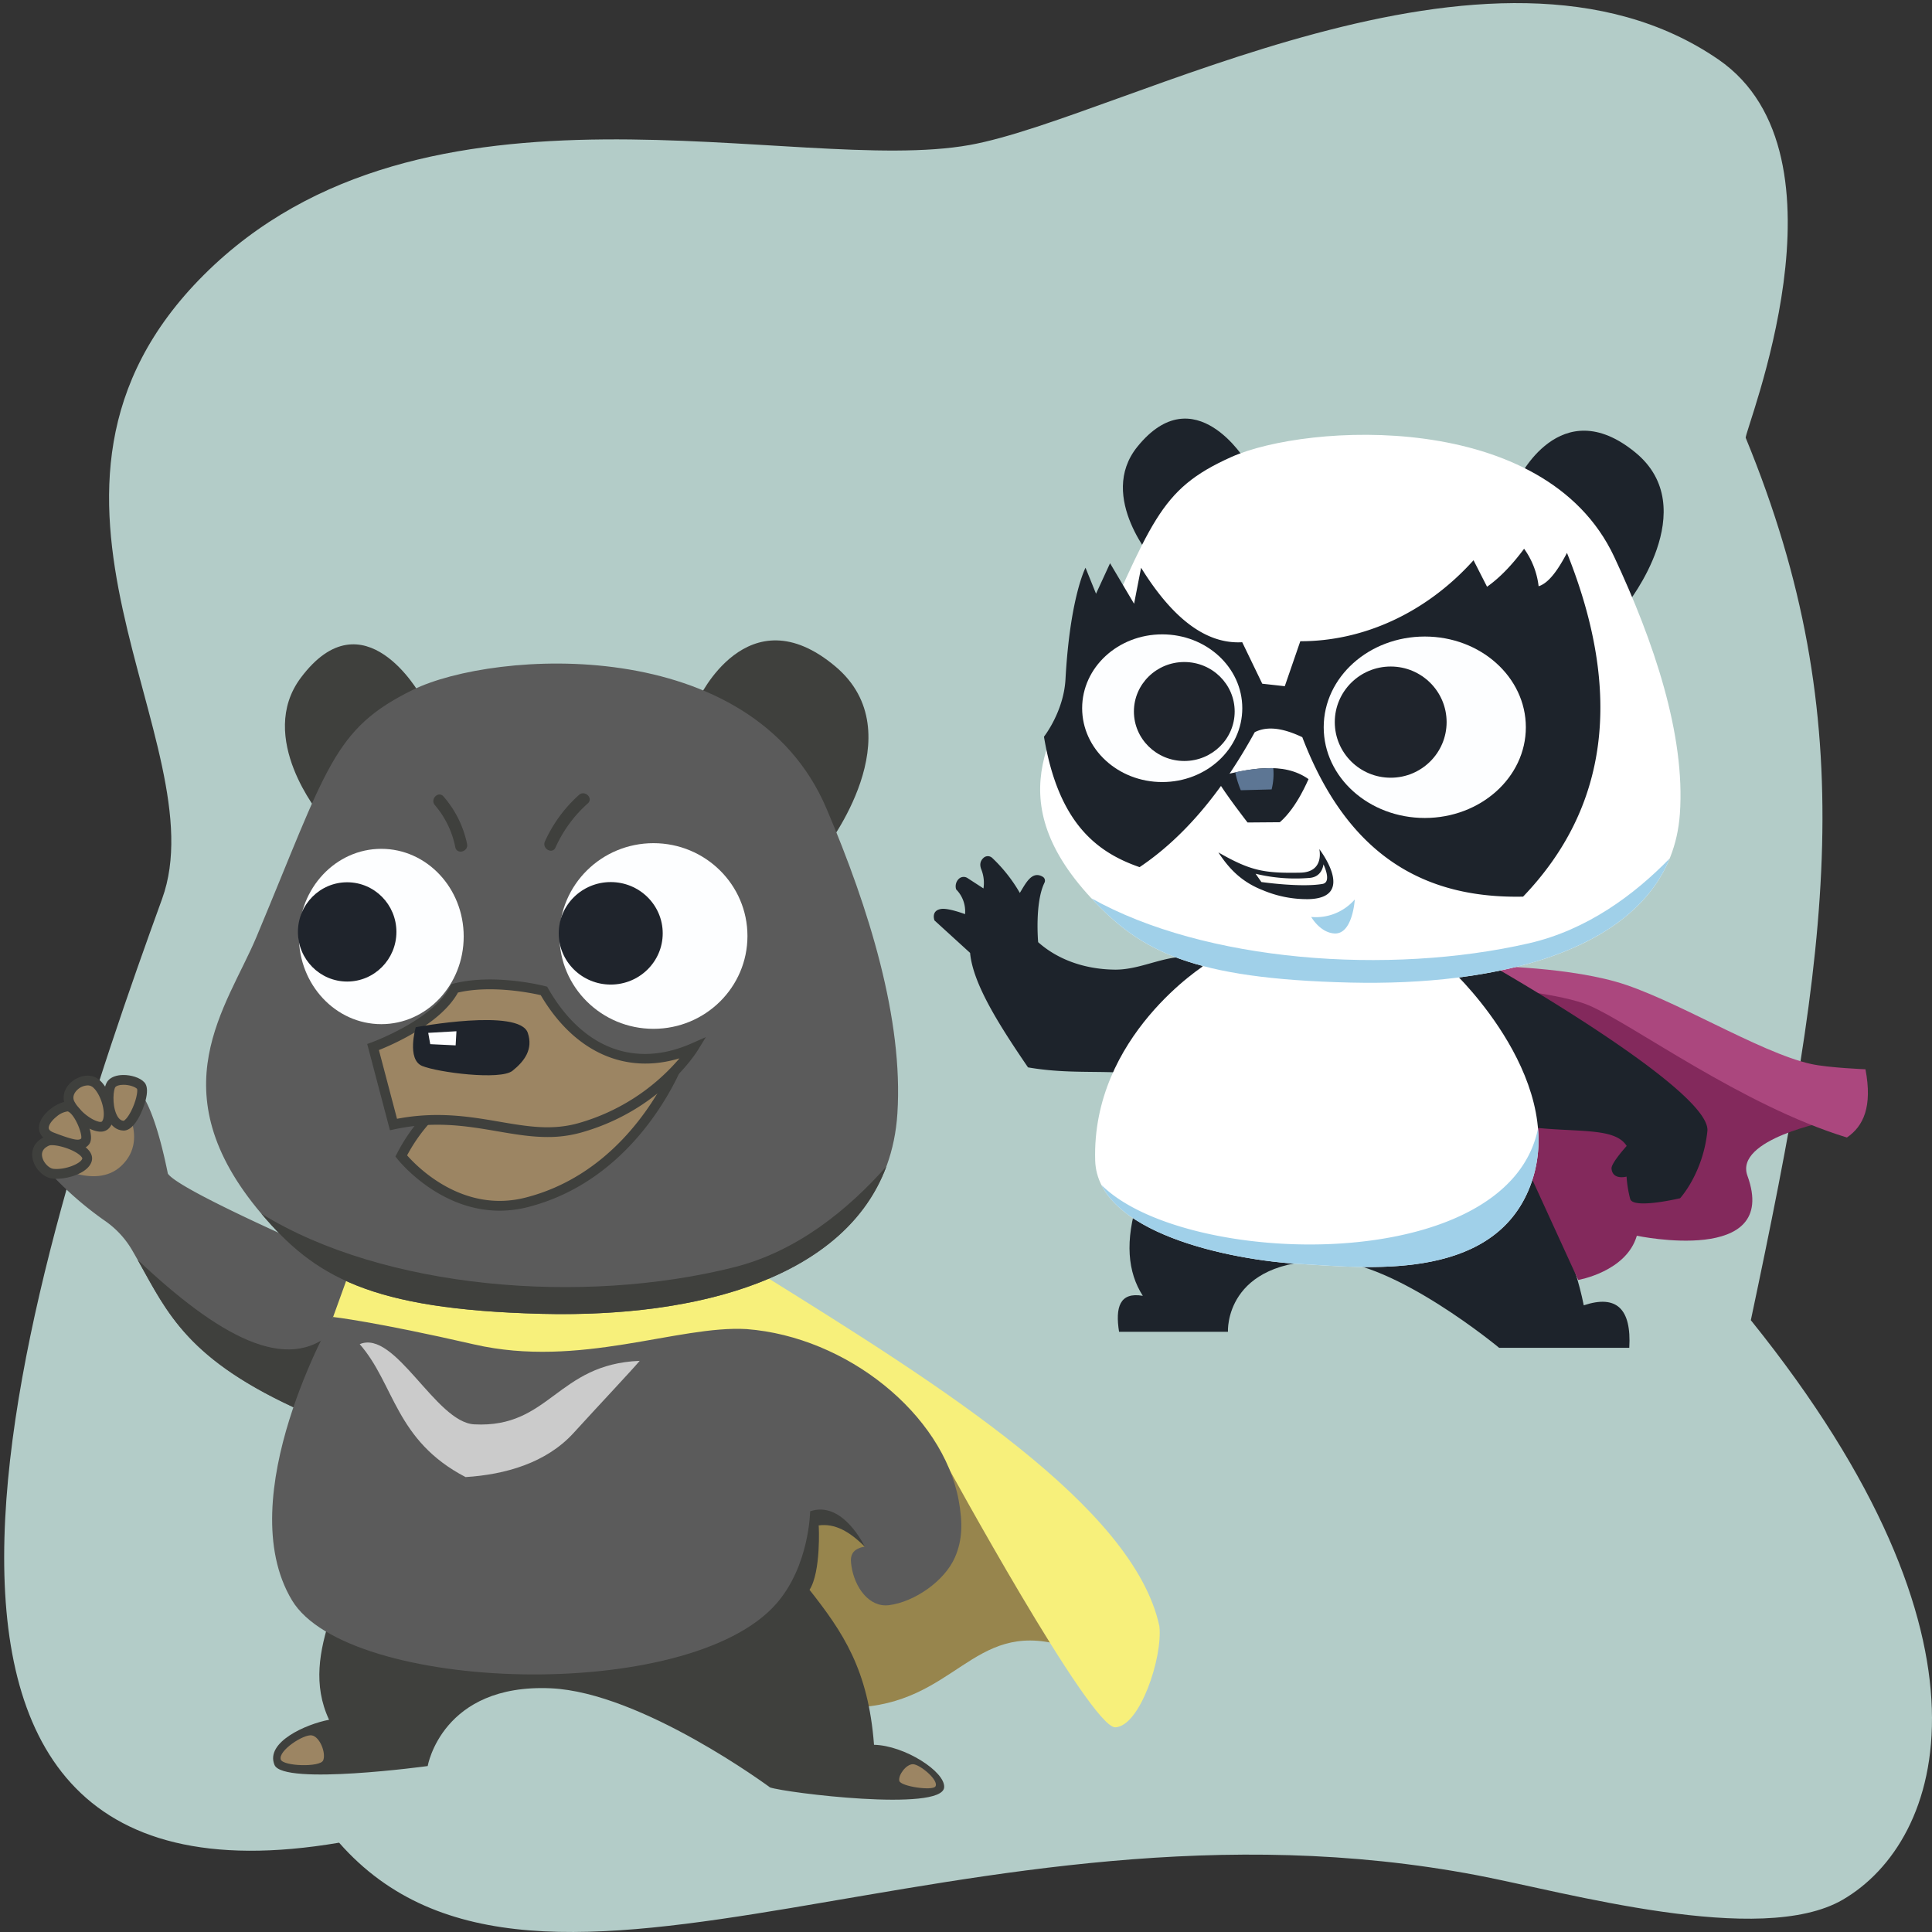 <?xml version="1.0" encoding="UTF-8"?> <svg xmlns="http://www.w3.org/2000/svg" xmlns:xlink="http://www.w3.org/1999/xlink" width="600" height="600" viewBox="0 0 600 600"><rect x="0" y="0" width="600" height="600" fill="#333333" stroke="none"/><defs><symbol id="Panda_Girl" data-name="Panda Girl" viewBox="0 0 415.611 409.321"><path d="M264.3,330.275c11.563,20.072,20.835,40.171,24.881,60.33,14.571-4.815,21.269,1.5,20.257,18.716l-57.908,0s-46.245-38.026-75.787-38.366c-46.69-.537-44.873,31.32-44.873,31.32H82.429c-1.713-10.693.199-17.641,10.569-15.853-6.754-10.398-8.065-24.136-2.202-42.275Z" fill="#1d232b"></path><path d="M211.404,250.298l51.193,76.954,24.11,52.183s21.468-3.633,26.092-19.486c0,0,63.851,13.431,49.211-26.422-5.945-16.183,36.33-24.11,36.33-24.11l-101.725-57.798Z" fill="#83295c"></path><path d="M242.78,241.05s35.339,0,60.44,6.936,64.008,31.29,87.192,36.33c7.596,1.651,24.11,2.312,24.11,2.312,3.166,16.471-.874,25.085-8.257,30.055C359.694,302.587,311.233,266.962,291.66,258.555c-12.058-5.179-42.608-7.986-42.608-7.986Z" fill="#ab477e"></path><path d="M244.483,238.789s101.632,56.815,99.706,75.07c-1.971,18.683-12.141,29.575-12.141,29.575s-20.886,4.935-22.207.311a52.13,52.13,0,0,1-1.614-9.837s-6.229,1.726-6.687-3.549c-.208-2.387,6.745-9.962,6.745-9.962-5.292-8.302-21.688-5.811-42.994-8.287l-45.908-74.972Z" fill="#1d232b"></path><path d="M121.043,238.917c-13.706-5.78-26.439,3.97-40.495,3.819s-25.883-4.808-34.12-12.103c0,0-1.573-17.301,2.806-26.173a1.981,1.981,0,0,0-.693-2.592c-4.755-2.839-7.462,2.482-10.259,7.077a67.782,67.782,0,0,0-12.308-15.44,2.866,2.866,0,0,0-4.005.142c-.915.886-1.875,2.426-.795,5.034a15.936,15.936,0,0,1,.925,8.284l-7.117-4.575a3.143,3.143,0,0,0-3.922.421h0a4.538,4.538,0,0,0-1.117,4.583,13.679,13.679,0,0,1,3.962,10.899s-7.39-2.771-10.605-2.293c-4.699.699-3,5.057-3,5.057L16.152,235.367c1.241,13.582,12.864,31.722,25.761,50.422,17.229,2.972,31.596,1.321,46.459,2.642Z" fill="#1d232b"></path><path d="M231.683,244.219s52.839,49.604,32.855,95.834c-17.503,40.491-73.465,33.85-100.937,32.395-31.839-1.687-90.814-13.805-91.792-45.555-1.694-55.003,49.114-86.386,49.114-86.386Z" fill="#fff"></path><path d="M74.558,337.548v0c12.083,23.866,61.049,33.416,89.044,34.899,27.472,1.456,83.433,8.097,100.937-32.395a56.049,56.049,0,0,0,4.285-27.301h0C255.393,378.185,111.439,374.135,74.558,337.548Z" fill="#a0d0e9"></path><path d="M259.884,27.072S278.58-12.287,312.115,14.894c30.417,24.653-3.687,66.831-3.687,66.831Z" fill="#1d232b"></path><path d="M98.408,63.303s-26-28.671-7.828-50.92c25.442-31.151,48.275,6.29,48.275,6.29Z" fill="#1d232b"></path><path d="M132.471,16.876C165.662,2.199,271.874-4.39,302.742,60.907c17.593,37.217,31.708,78.441,29.208,113.222-3.983,55.413-71.03,76.08-146.717,74.307-70.427-1.65-93.258-13.844-115.163-37.165C27.097,165.519,55.986,134.575,68.079,108.532,97.288,45.631,99.525,31.444,132.471,16.876Z" fill="#fff"></path><path d="M281.718,59.156c25.174,62.191,18.166,112.48-19.523,151.424-42.432.88-77.535-16.62-98.236-70.238-7.953-3.737-15.224-5.195-21.162-2.202-15.279,27.547-32.451,46.957-51.234,59.449-19.49-6.662-36.205-19.857-42.547-57.468,0,0,8.783-10.988,9.579-25.321,2.005-36.11,8.91-49.101,8.91-49.101L72.183,77.148l6.237-13.431L89.112,81.552l3.119-15.853c13.857,22.14,28.788,33.752,44.997,32.807l8.91,18.275,10.024,1.101,6.906-19.816c27.267.078,55.467-11.89,77.074-35.67l6.014,11.67c5.8-4.041,11.264-9.775,16.484-16.734a35.011,35.011,0,0,1,6.46,16.514C273.595,72.469,277.727,66.669,281.718,59.156Z" fill="#1d232b"></path><path d="M264.827,231.124c-62.348,14.179-144.305,8.202-194.756-19.854C91.976,234.591,114.807,246.785,185.234,248.435c65.991,1.546,125.406-13.971,142.189-54.699C311.578,209.853,290.582,225.267,264.827,231.124Z" fill="#a0d0e9"></path><ellipse cx="101.63" cy="127.573" rx="35.625" ry="32.529" fill="#fdfeff"></ellipse><ellipse cx="218.45" cy="135.964" rx="44.969" ry="39.963" fill="#fdfeff"></ellipse><ellipse cx="203.286" cy="133.703" rx="24.878" ry="24.492" fill="#1f242c"></ellipse><ellipse cx="111.45" cy="129.028" rx="22.416" ry="21.798" fill="#1f242c"></ellipse><g><path d="M125.244,157.905c4.935,8.119,14.357,20.009,14.357,20.009l14.357-.113c7.8-6.67,12.661-18.992,12.775-18.992C155.415,150.886,140.396,154.192,125.244,157.905Z" fill="#1d232b"></path><path d="M134.133,155.847a41.421,41.421,0,0,0,2.461,7.86l13.707-.359a27.795,27.795,0,0,0,.746-9.369A71.53,71.53,0,0,0,134.133,155.847Z" fill="#5d7694"></path></g><path d="M167.927,219.531s3.853,6.826,10.238,7.266c8.238.568,9.138-14.972,9.138-14.972A23.029,23.029,0,0,1,167.927,219.531Z" fill="#a0d0e9"></path><path d="M126.621,191.101c14.249,8.066,20.193,9.238,36.44,8.917,10.924-.216,8.462-10.373,8.462-10.373s16.864,21.523-4.829,22.043a50.938,50.938,0,0,1-20.201-3.894C136.714,204.036,131.191,198.013,126.621,191.101Z" fill="#1d232b"></path><path d="M143.171,200.496l2.583,3.647s17.568,2.498,27.2.836c4.336-.748.407-8.64.407-8.64s-.401,5.431-5.971,5.971A75.987,75.987,0,0,1,143.171,200.496Z" fill="#fffdf9"></path></symbol><symbol id="Superbear-2" data-name="Superbear" viewBox="0 0 461.96 474.352"><path d="M42.953,183.749s6.239,2.928,12.624,34.414c5.064,7.927,87.413,42.716,87.413,42.716L111.284,315.704C60.776,293.3,54.743,273.118,40.95,249.521a37.788,37.788,0,0,0-11.245-12.095A140.094,140.094,0,0,1,7.138,217.723Z" fill="#5b5b5b"></path><path d="M35.11,186.094s13.996,17.099,1.354,28.95c-11.054,10.363-29.798-1.701-29.798-1.701Z" fill="#9c8563"></path><g><path d="M37.413,198.567c3.968.145,9.33-13.872,7.101-16.349s-9.495-3.468-11.89-.826S30.642,198.319,37.413,198.567Z" fill="#9c8563"></path><path d="M37.478,200.568c-.047,0-.093-.001-.139-.002h0c-2.857-.105-5.2-1.989-6.6-5.307-2.104-4.992-1.901-12.668.401-15.21,1.3-1.434,3.523-2.223,6.264-2.223h.025c2.902.005,6.678.951,8.569,3.054,2.84,3.154-1.014,11.663-1.462,12.623C43.024,196.741,40.579,200.568,37.478,200.568Zm-.038-3.997Zm.045-.003h0Zm-.081-14.741c-1.824,0-2.899.469-3.299.908-.809.923-1.453,6.854.352,11.042.772,1.792,1.781,2.73,2.999,2.79.396-.1,1.63-1.164,3.043-3.911,2.145-4.167,2.802-8.228,2.467-9.164-.807-.81-3.104-1.661-5.542-1.665Zm5.542,1.617Z" fill="#3f403d"></path></g><g><path d="M29.651,198.549c3.58-2.685.991-13.624-3.633-17.339s-13.789,2.56-10.404,8.587C19.02,195.86,27.009,200.531,29.651,198.549Z" fill="#9c8563"></path><path d="M28.017,201.009a7.59,7.59,0,0,1-1.568-.174c-4.407-.929-9.932-5.348-12.578-10.059-1.9-3.386-1.006-7.373,2.28-10.156,2.982-2.526,7.758-3.67,11.121-.971,3.889,3.126,6.133,9.789,6.056,14.426-.047,2.793-.902,4.894-2.476,6.073v.001A4.609,4.609,0,0,1,28.017,201.009Zm-5.322-18.918a6.484,6.484,0,0,0-3.958,1.581c-.679.575-2.783,2.645-1.378,5.146,2.25,4.006,6.762,7.293,9.652,8.042a2.458,2.458,0,0,0,1.443.088c.522-.396.85-1.493.873-2.938.066-3.982-2.064-9.234-4.562-11.241A3.239,3.239,0,0,0,22.694,182.091Z" fill="#3f403d"></path></g><g><path d="M22.468,212.503c-.962,3.709-9.083,6.275-14.037,5.697s-10.321-9.743-2.394-13.294C9.791,203.226,23.624,208.045,22.468,212.503Z" fill="#9c8563"></path><path d="M9.945,220.283a15.05,15.05,0,0,1-1.745-.096c-3.747-.438-7.455-4.335-8.098-8.512-.575-3.747,1.289-6.879,5.117-8.594,3.817-1.712,12.871,1.107,16.838,4.461,2.551,2.155,2.684,4.16,2.346,5.463h0C23.209,217.613,15.549,220.283,9.945,220.283ZM8.119,206.542a3.27,3.27,0,0,0-1.265.19c-2.15.964-3.092,2.423-2.798,4.336.399,2.6,2.847,4.94,4.606,5.146,4.747.547,11.324-2.116,11.869-4.213.035-.137-.177-.66-1.057-1.404C16.635,208.196,10.937,206.542,8.119,206.542Z" fill="#3f403d"></path></g><g><path d="M21.642,205.072c1.817-1.982-2.147-12.303-6.11-14.119s-16.764,8.72-7.431,12.303C17.349,206.806,19.826,207.054,21.642,205.072Z" fill="#9c8563"></path><path d="M18.705,208.3c-2.638,0-6.179-1.203-11.321-3.178-3.396-1.304-4.359-3.405-4.568-4.938-.577-4.212,3.763-7.793,5.106-8.791,1.197-.889,5.348-3.68,8.443-2.26,3.797,1.74,6.708,8.203,7.48,12.022.498,2.465.26,4.188-.729,5.267h0A5.577,5.577,0,0,1,18.705,208.3Zm-4.254-15.564a8.689,8.689,0,0,0-4.494,2.138c-2.053,1.627-3.358,3.596-3.176,4.789.126.829,1.177,1.396,2.036,1.726,8.204,3.149,10.284,3.337,11.255,2.43.543-1.954-2.583-9.769-5.373-11.047A.693.693,0,0,0,14.451,192.736Zm5.717,10.984v0Z" fill="#3f403d"></path></g><path d="M123.614,282.457c-19.104,18.393-47.842,1.676-80.408-28.995,12.352,21.928,20.404,41.096,68.077,62.243l6.828-11.806Z" fill="#3f403d"></path><path d="M336.262,436.65c41.95-1.259,48.662-35.657,85.158-25.589l-49.92-95.226-70.476,37.335Z" fill="#97854d"></path><path d="M300.444,260.292c72.22,44.917,150.803,94.164,161.371,143.045,1.425,12.698-7.927,40.954-18.055,41.394S374.183,336.401,374.183,336.401L120.532,284.438l9.248-25.541Z" fill="#f7f07b"></path><path d="M344.898,451.887c-2.333-30.815-12.788-46.105-26.422-63.413,4.739-7.332,3.831-26.35,3.741-26.35,6.643-.897,12.608,2.414,18.957,8.763l18.256-5.863-37.162-15.696-200,50c-4.584,14.029-7.307,28.091-.636,42.32-9.422,1.771-26.269,9.168-22.349,18.495,3.574,8.503,62.752.44,62.752.44s5.835-33.798,50.422-31.816c37.308,1.658,89.835,40.561,89.835,40.561,6.42,2.202,70.459,10.107,71.339,0C374.19,462.927,357.419,452.153,344.898,451.887Z" fill="#3f403d"></path><path d="M123.284,276.842s17.025,1.892,57.798,11.229c43.266,9.908,83.559-7.927,111.633-6.275,41.059,3.143,80.306,34.754,86.862,70.018,1.686,9.071,1.586,16.205-1.486,23.284-4.312,9.938-16.781,18.336-27,19.651-8.339,1.073-14.202-7.514-15.44-16.018-.4-2.745-.953-6.845,5.45-7.927,0,0-9-19.073-22.376-14.45,0,0-.248,22.211-13.789,37.734-36.018,41.289-175.808,36.392-198.495-1.321C81.009,350.493,123.284,276.842,123.284,276.842Z" fill="#5b5b5b"></path><path d="M134.183,287.961c14.312,16.294,14.532,39.413,43.376,54.385,16.202-1.014,33.032-5.751,44.257-18.055,11.45-12.55,23.45-25.211,27.083-29.504-33.908,1.321-36.858,27.635-67.816,25.982C165.252,319.923,148.715,281.796,134.183,287.961Z" fill="#cbcbcb"></path><path d="M101.847,457.908c.881,2.752,16.108,3.268,17.363.364s-1.297-9.622-4.624-10.239S100.692,454.3,101.847,457.908Z" fill="#9c8563"></path><path d="M370.055,468.926c-1.205,1.881-14.268.005-14.791-2.287s2.748-6.826,5.588-6.807S371.635,466.46,370.055,468.926Z" fill="#9c8563"></path><path d="M272.899,24.182s20.097-43.765,56.147-13.541c32.697,27.413-3.963,74.312-3.963,74.312Z" fill="#3f403d"></path><path d="M118,71.411s-26.326-31.614-7.927-56.147c25.761-34.349,48.881,6.936,48.881,6.936Z" fill="#3f403d"></path><path d="M155.981,20.219C189.009,4.035,294.697-3.231,325.412,68.769c17.507,41.037,31.552,86.493,29.064,124.844-3.963,61.101-70.679,83.89-145.992,81.934-70.08-1.82-92.798-15.265-114.595-40.98-42.762-50.448-14.015-84.568-1.982-113.284C120.972,51.925,123.198,36.282,155.981,20.219Z" fill="#5b5b5b"></path><path d="M287.684,256.459c-62.04,15.634-143.592,9.044-193.794-21.892,21.797,25.715,44.515,39.16,114.595,40.98,65.665,1.705,124.787-15.405,141.486-60.313C334.205,233.004,313.312,250,287.684,256.459Z" fill="#3f403d"></path><ellipse cx="143.028" cy="121.155" rx="33.76" ry="35.868" fill="#fdfeff"></ellipse><ellipse cx="254.538" cy="120.952" rx="38.507" ry="37.982" fill="#fdfeff"></ellipse><ellipse cx="237.027" cy="119.858" rx="21.303" ry="20.968" fill="#1f242c"></ellipse><ellipse cx="129.046" cy="119.281" rx="20.175" ry="20.309" fill="#1f242c"></ellipse><path d="M224.063,63.203a56.945,56.945,0,0,0-13.988,19.041c-1.342,2.901,2.966,5.444,4.317,2.524a53.431,53.431,0,0,1,13.206-18.03c2.443-2.103-1.107-5.626-3.536-3.536Z" fill="#3f403d"></path><path d="M178.172,83.303a42.765,42.765,0,0,0-9.653-19.431c-2.102-2.443-5.625,1.107-3.536,3.536a37.619,37.619,0,0,1,8.367,17.225c.649,3.149,5.47,1.816,4.821-1.329Z" fill="#3f403d"></path><g><path d="M265.467,171.154C234.252,195.914,203.867,196.311,164.073,193.282a69.475,69.475,0,0,0-12.881,17.67S171.899,237.715,202.55,229.943C248.788,218.218,265.467,171.154,265.467,171.154Z" fill="#9c8563"></path><path d="M191.502,233.344c-25.182,0-41.704-20.926-41.892-21.169l-.794-1.025.613-1.144a71.673,71.673,0,0,1,13.267-18.174l.644-.611.885.067c37.555,2.857,68.766,3.076,100-21.702l5.453-4.325-2.325,6.561c-.17.48-17.577,48.209-64.312,60.06A46.81,46.81,0,0,1,191.502,233.344Zm-37.899-22.635c4.073,4.636,22.78,23.805,48.456,17.295,34.128-8.654,51.943-37.443,58.51-50.715-30.049,20.896-60.138,20.73-95.749,18.056A67.496,67.496,0,0,0,153.603,210.709Z" fill="#3f403d"></path></g><g><path d="M270.933,166.744s-14.686,23.798-46.66,32.732c-23.678,6.616-43.526-8.357-76.258-1.393l-8.357-31.687s26.116-9.402,33.428-24.026c16.366-4.178,36.562,1.045,36.562,1.045C222.88,166.396,244.817,178.235,270.933,166.744Z" fill="#9c8563"></path><path d="M211.124,203.205c-6.815,0-13.518-1.146-20.453-2.333-12.575-2.151-25.579-4.376-42.24-.832l-1.864.396-9.309-35.301,1.723-.621c.254-.091,25.45-9.307,32.316-23.039l.409-.817.885-.226c16.673-4.257,36.713.827,37.559,1.046l.813.211.419.728c14.113,24.514,35.526,32.716,58.745,22.497l5.883-2.588-3.375,5.47c-.616.998-15.469,24.566-47.824,33.606A50.239,50.239,0,0,1,211.124,203.205Zm-45.116-9.009c9.365,0,17.669,1.421,25.338,2.732,11.519,1.972,21.465,3.673,32.389.622a84.809,84.809,0,0,0,41.464-26.545c-22.278,6.749-43.131-2.584-56.847-25.845-3.773-.866-20.205-4.255-33.916-1.062-6.97,12.643-26.436,21.158-32.386,23.523l7.418,28.128A87.695,87.695,0,0,1,166.008,194.196Z" fill="#3f403d"></path></g><path d="M157.137,158.273s-3.804,13.209,2.642,15.853c6.44,2.642,32.037,5.945,36.991,1.982s8.538-8.841,6.275-15.523C199.578,150.347,157.137,158.273,157.137,158.273Z" fill="#1f242c"></path><polygon points="162.257 160.585 163.082 165.209 173.486 165.704 173.816 159.925 162.257 160.585" fill="#fdfeff"></polygon></symbol></defs><title>character-superbear-and-panda-girl-full</title><g id="Background"><path d="M542.155,135.989c-.673-1.638,34.801-87.741-8.487-117.513C463.183-30,347.875,36.647,301.114,45.034,247.156,54.71,131.499,17.281,63.286,85.395-4.149,152.732,67.952,230.687,50.338,279.159,10.06,390-58.27,600,105.313,572.265c62.385,70.944,194.086-20.27,353.514,10.135,27.322,5.211,87.933,22.409,113.449,7.574C603.565,571.783,624.293,510,543.738,410,568.461,293.302,578.571,224.603,542.155,135.989Z" fill="#b3ccc8"></path></g><g id="SuperBear"><use width="415.611" height="409.321" transform="translate(290 130) scale(0.698 0.705)" xlink:href="#Panda_Girl"></use><use width="461.96" height="474.352" transform="translate(10 198.879) scale(0.758 0.759)" xlink:href="#Superbear-2"></use></g></svg> 
